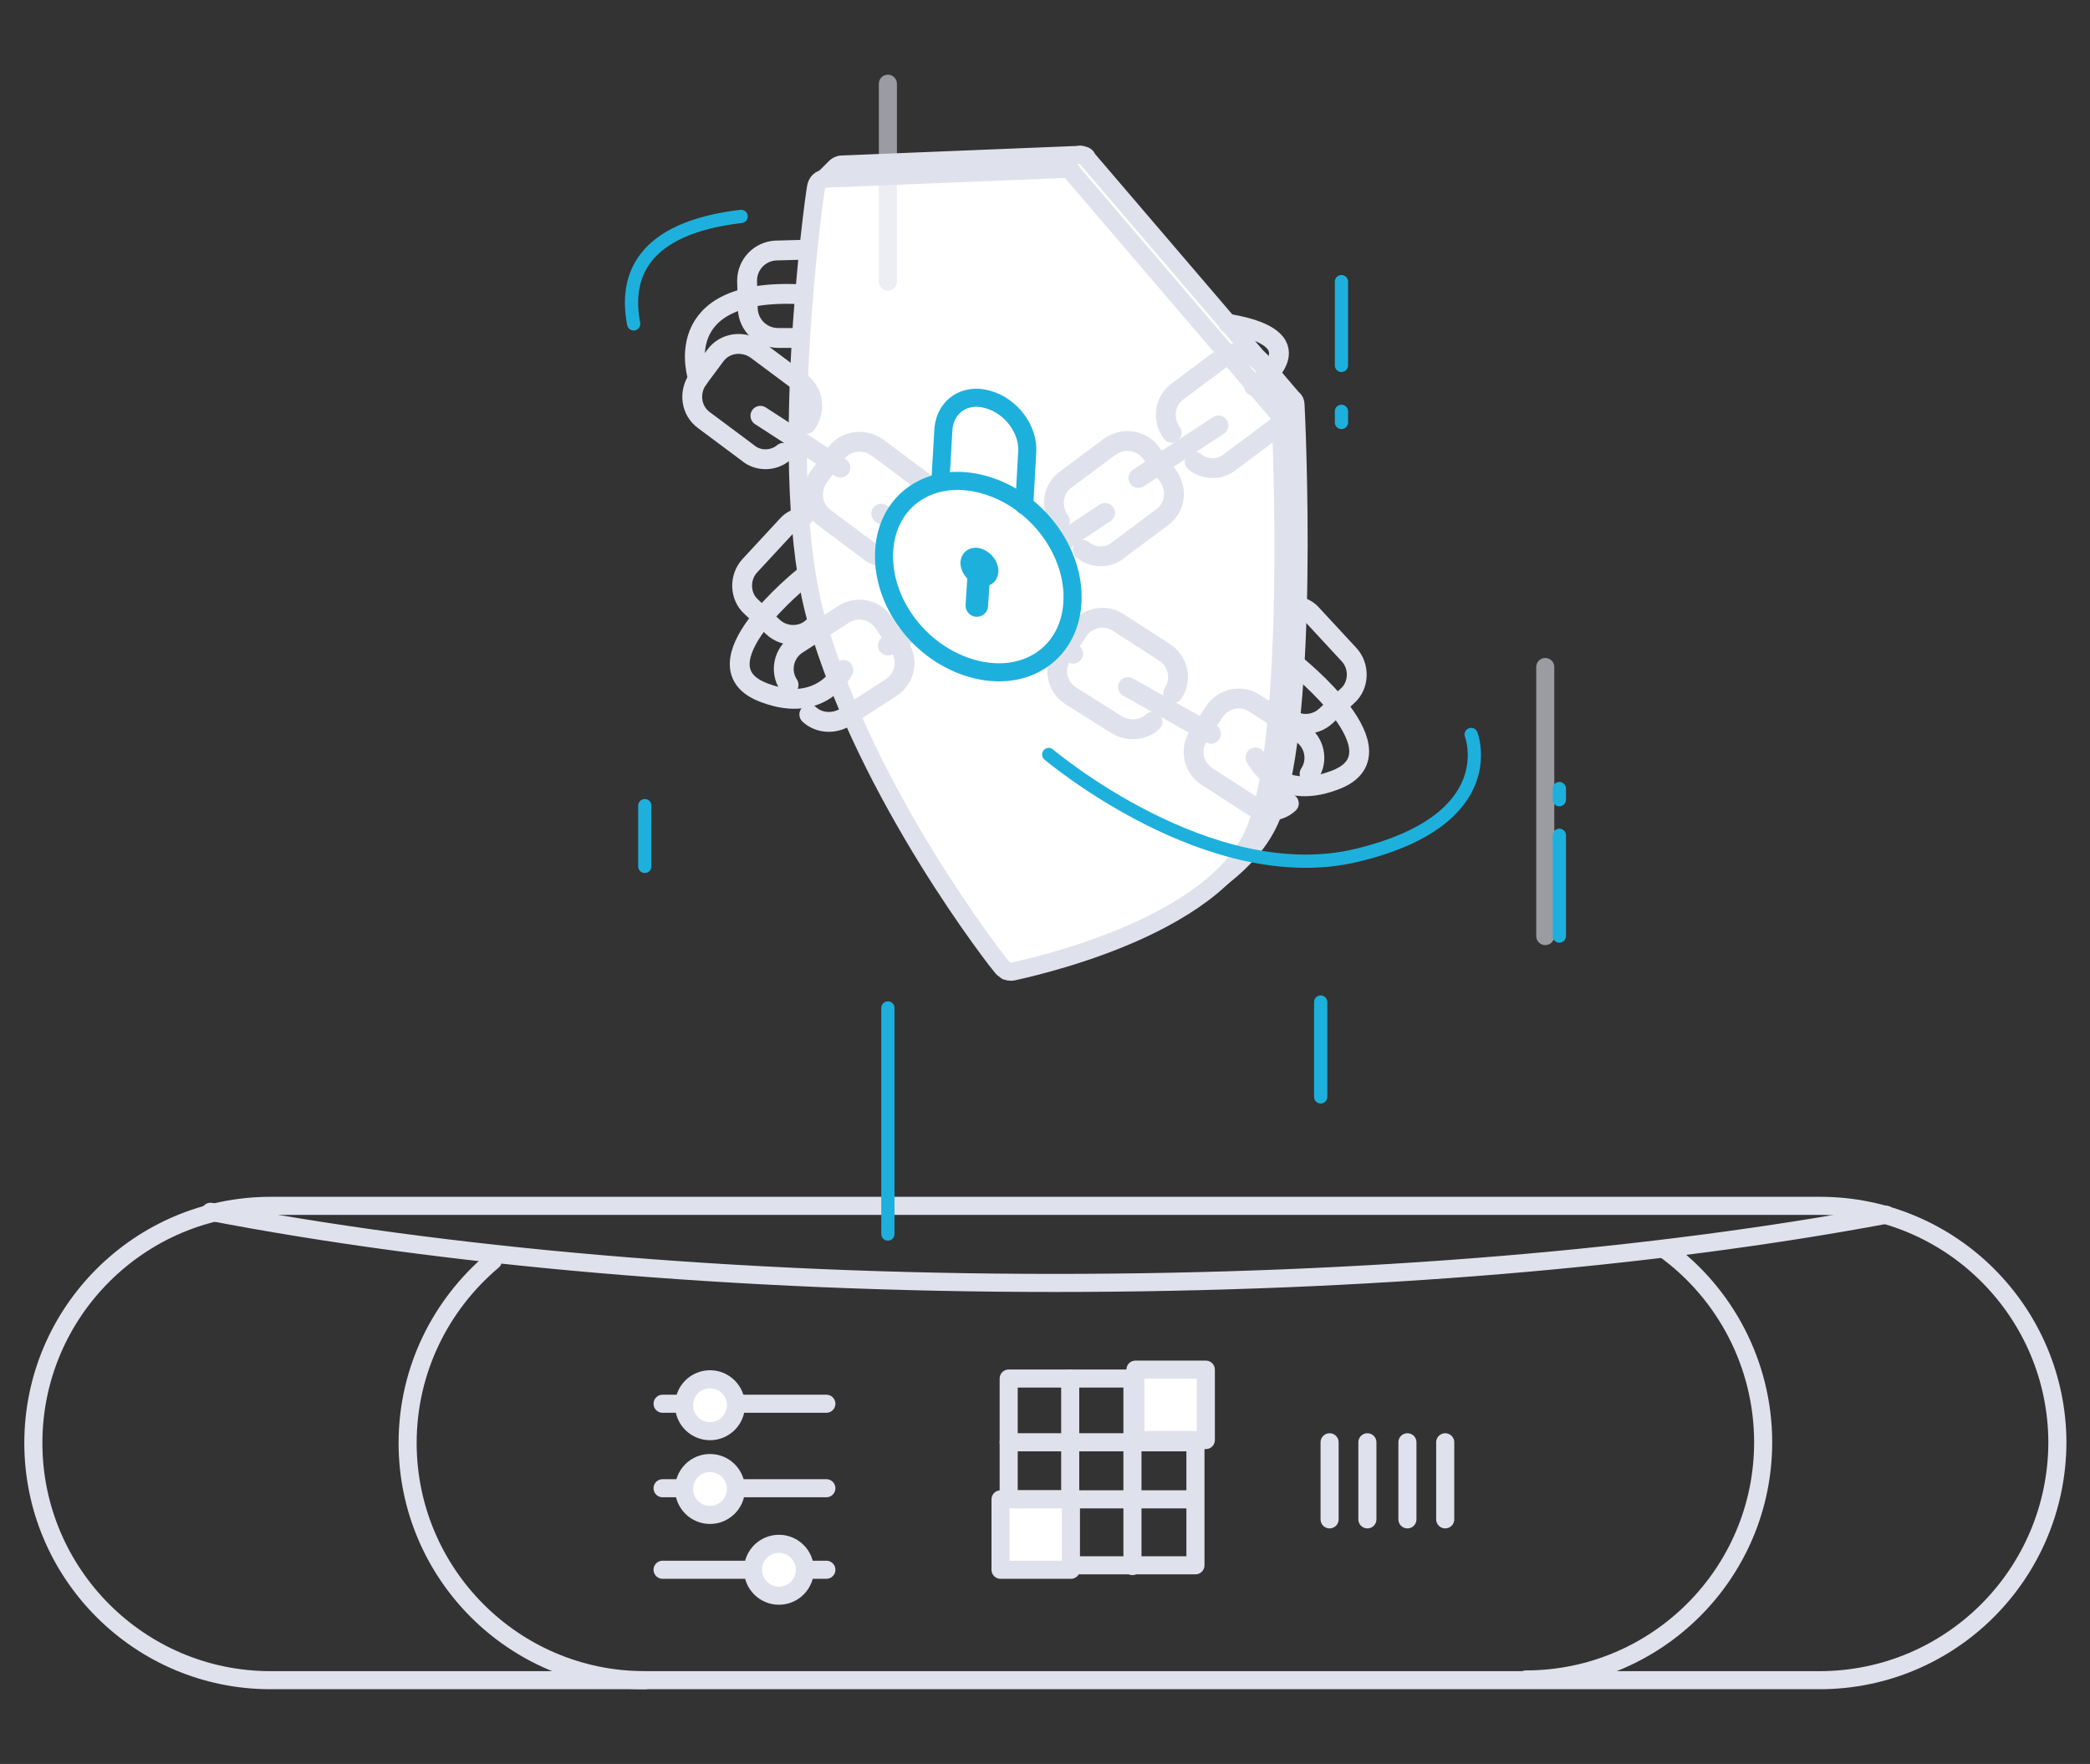 <?xml version="1.0" encoding="utf-8"?>
<!-- Generator: Adobe Illustrator 21.0.0, SVG Export Plug-In . SVG Version: 6.00 Build 0)  -->
<svg version="1.1" id="Calque_1" xmlns="http://www.w3.org/2000/svg" xmlns:xlink="http://www.w3.org/1999/xlink" x="0px" y="0px"
	 width="282px" height="238px" viewBox="0 0 282 238" style="enable-background:new 0 0 282 238;" xml:space="preserve">
<rect x="0" y="0" width="282" height="238" fill="#333333" stroke="none"/>
<style type="text/css">
	.st0{fill:none;stroke:#DFE2EC;stroke-width:2.439;stroke-linecap:round;stroke-linejoin:round;stroke-miterlimit:10;}
	.st1{fill:none;stroke:#DFE2EC;stroke-width:2.439;stroke-linecap:round;stroke-linejoin:round;stroke-miterlimit:10;}
	.st2{fill:#FFFFFF;stroke:#DFE2EC;stroke-width:2.439;stroke-linecap:round;stroke-linejoin:round;stroke-miterlimit:10;}
	.st3{fill:#FFFFFF;stroke:#DFE2EC;stroke-width:2.439;stroke-linecap:round;stroke-linejoin:round;stroke-miterlimit:10;}
	.st4{fill:none;stroke:#DFE2EC;stroke-width:2.678;stroke-linecap:round;stroke-linejoin:round;stroke-miterlimit:10;}
	.st5{fill:#FFFFFF;stroke:#1EB0DC;stroke-width:2.439;stroke-linecap:round;stroke-linejoin:round;stroke-miterlimit:10;}
	.st6{fill:none;stroke:#1EB0DC;stroke-width:2.439;stroke-linecap:round;stroke-linejoin:round;stroke-miterlimit:10;}
	.st7{fill:#1EB0DC;}
	.st8{fill:none;stroke:#1EB0DC;stroke-width:3.038;stroke-linecap:round;stroke-linejoin:round;stroke-miterlimit:10;}
	.st9{fill:none;stroke:#1EB0DC;stroke-width:1.785;stroke-linecap:round;stroke-linejoin:round;stroke-miterlimit:10;}

		.st10{opacity:0.6;fill:none;stroke:#DFE2EC;stroke-width:2.439;stroke-linecap:round;stroke-linejoin:round;stroke-miterlimit:10;enable-background:new    ;}
</style>
<g>
	<g id="Calque_6">
		<path class="st0" d="M245.5,226.7h-209c-17.7,0-32-14.4-32-32l0,0c0-17.7,14.4-32,32-32h209.1c17.7,0,32,14.4,32,32l0,0
			C277.5,212.4,263.2,226.7,245.5,226.7z"/>
		<path class="st0" d="M224.8,168.7c7.9,5.8,13.1,15.3,13.1,25.9l0,0c0,17.7-14.4,32-32,32"/>
		<path class="st0" d="M87,226.7c-17.7,0-32-14.4-32-32l0,0c0-9.9,4.5-18.7,11.5-24.6"/>
		<path class="st0" d="M254.5,163.9c-31,5.8-69.9,9.2-112.2,9.2c-43.1,0-82.7-3.6-113.9-9.6"/>
		<rect x="136.1" y="186" class="st0" width="25.2" height="25.2"/>
		<line class="st0" x1="144.4" y1="186" x2="144.4" y2="211.3"/>
		<line class="st0" x1="152.8" y1="186" x2="152.8" y2="211.3"/>
		<line class="st1" x1="136.1" y1="194.6" x2="161.2" y2="194.6"/>
		<line class="st0" x1="136.1" y1="202.3" x2="161.2" y2="202.3"/>
		<rect x="153.2" y="184.8" class="st2" width="9.5" height="9.5"/>
		<rect x="135" y="202.3" class="st2" width="9.5" height="9.5"/>
		<line class="st1" x1="179.4" y1="194.6" x2="179.4" y2="205"/>
		<line class="st1" x1="184.5" y1="194.6" x2="184.5" y2="205"/>
		<line class="st1" x1="189.9" y1="194.6" x2="189.9" y2="205"/>
		<line class="st1" x1="195" y1="194.6" x2="195" y2="205"/>
		<line class="st1" x1="89.4" y1="189.4" x2="111.5" y2="189.4"/>
		<circle class="st2" cx="95.8" cy="189.6" r="3.5"/>
		<line class="st1" x1="89.4" y1="200.8" x2="111.5" y2="200.8"/>
		<circle class="st2" cx="95.8" cy="200.9" r="3.5"/>
		<line class="st1" x1="111.5" y1="211.8" x2="89.4" y2="211.8"/>
		<circle class="st2" cx="105.1" cy="211.8" r="3.5"/>
		<path class="st3" d="M174.8,54.6c0-0.3-0.1-0.6-0.4-0.8l-27.8-32.5l0,0c0,0,0,0,0-0.1c-0.1-0.1-0.2-0.2-0.3-0.2c0,0,0,0-0.1,0
			c-0.1-0.1-0.2-0.1-0.3-0.1h0.1c-0.1,0-0.3-0.1-0.4,0l0,0l0,0l-32,1.3c-0.4,0-0.7,0.2-0.9,0.4l0,0l-2.1,2.1h1.5
			c-0.9,6.9-4.8,39.2,0.2,56.8c6.9,24.2,24.9,46.9,25.1,47.1l0.1,0.1l0.1,0.1l0,0c0.1,0.1,0.3,0.2,0.4,0.3h0.1
			c0.2,0.1,0.3,0.1,0.4,0.1s0.2,0,0.3,0c1.2-0.3,27.5-5.6,32.8-19.2C176.8,96.6,174.9,56.3,174.8,54.6z"/>
		<path class="st3" d="M172.8,56.5c0-0.3-0.1-0.6-0.4-0.8l-27.8-32.5l0,0c0,0,0,0,0-0.1c-0.1-0.1-0.2-0.2-0.3-0.2c0,0,0,0-0.1,0
			c-0.1-0.1-0.2-0.1-0.3-0.1h-0.1c-0.1,0-0.3-0.1-0.4,0l0,0l0,0l-32,1.3c-0.7,0-1.2,0.5-1.3,1.2c-0.3,1.6-5.4,38.7,0,58.1
			c6.9,24.2,24.9,46.9,25.1,47.1l0.1,0.1l0.1,0.1l0,0c0.1,0.1,0.3,0.2,0.4,0.3h0.1c0.2,0.1,0.3,0.1,0.4,0.1s0.2,0,0.3,0
			c1.2-0.3,27.5-5.6,32.8-19.2C174.7,98.6,172.9,58.3,172.8,56.5z"/>
	</g>
	<g id="Calque_7">
		<g>
			<g>
				<path class="st4" d="M105.7,61.1c-1.3,1.1-3.4,1.2-4.8,0L95,56.7c-1.8-1.3-2.1-3.8-0.8-5.6l2.3-3.1c1.3-1.8,3.8-2.1,5.6-0.8
					l5.9,4.4c1.8,1.3,2.1,3.8,0.8,5.6"/>
				<line class="st4" x1="102.6" y1="56.1" x2="113.4" y2="63.1"/>
			</g>
			<g>
				<path class="st4" d="M107.5,45.6H105c-2.2,0-4-1.7-4.1-3.9l-0.1-3.8c0-2.2,1.7-4,3.9-4.1l3.7-0.1"/>
			</g>
			<g>
				<path class="st4" d="M122,74.3c-1.3,1.1-3.4,1.2-4.8,0l-5.9-4.4c-1.8-1.3-2.1-3.8-0.8-5.6l2.3-3.1c1.3-1.8,3.8-2.1,5.6-0.8
					l5.9,4.4c1.8,1.3,2.1,3.8,0.8,5.6"/>
				<line class="st4" x1="118.9" y1="69.3" x2="129.7" y2="76.3"/>
			</g>
			<g>
				<path class="st4" d="M137.2,86.2c-1.3,1.1-3.4,1.2-4.8,0l-5.9-4.4c-1.8-1.3-2.1-3.8-0.8-5.6l2.3-3.1c1.3-1.8,3.8-2.1,5.6-0.8
					l5.9,4.4c1.8,1.3,2.1,3.8,0.8,5.6"/>
				<line class="st4" x1="134.1" y1="81.2" x2="144.8" y2="88.2"/>
			</g>
			<g>
				<path class="st4" d="M155.5,97.4c-1.3,1.2-3.3,1.3-4.8,0.4l-6.2-3.9c-1.9-1.2-2.4-3.7-1.2-5.5l2.1-3.2c1.2-1.9,3.7-2.4,5.5-1.2
					l6.2,4c1.9,1.2,2.4,3.7,1.2,5.5"/>
				<line class="st4" x1="152.2" y1="92.7" x2="163.4" y2="99"/>
			</g>
			<g>
				<path class="st4" d="M173.9,108.4c-1.3,1.2-3.3,1.3-4.8,0.4l-6.2-4c-1.9-1.2-2.4-3.7-1.2-5.5l2.1-3.2c1.2-1.9,3.7-2.4,5.5-1.2
					l6.2,4c1.9,1.2,2.4,3.7,1.2,5.5"/>
			</g>
			<g>
				<path class="st4" d="M174.8,81.7c0.8,0.2,1.6,0.5,2.2,1.2l5,5.4c1.5,1.6,1.4,4.2-0.2,5.6l-2.9,2.7c-1.6,1.5-4.2,1.4-5.6-0.2"/>
			</g>
			<path class="st4" d="M94.2,51.1c0,0-4.3-12.3,13.8-11.4"/>
			<path class="st4" d="M174.7,89.6c0,0,15.3,12.1,5.3,15.7c-7.7,2.9-10.6-3.1-10.6-3.1"/>
		</g>
		<g>
			<g>
				<path class="st4" d="M161.2,62.3c1.3,1.1,3.4,1.2,4.8,0l5.9-4.4c1.8-1.3,2.1-3.8,0.8-5.6l-2.3-3.1c-1.3-1.8-3.8-2.1-5.6-0.8
					l-5.9,4.4c-1.8,1.3-2.1,3.8-0.8,5.6"/>
				<line class="st4" x1="164.4" y1="57.4" x2="153.6" y2="64.5"/>
			</g>
			<g>
				<path class="st4" d="M146.1,74.2c1.3,1.1,3.4,1.2,4.8,0l5.9-4.4c1.8-1.3,2.1-3.8,0.8-5.6l-2.3-3.1c-1.3-1.8-3.8-2.1-5.6-0.8
					l-5.9,4.4c-1.8,1.3-2.1,3.8-0.8,5.6"/>
				<line class="st4" x1="149.1" y1="69.2" x2="138.4" y2="76.3"/>
			</g>
			<g>
				<path class="st4" d="M127.6,85.5c1.3,1.2,3.3,1.3,4.8,0.4l6.2-4c1.9-1.2,2.4-3.7,1.2-5.5l-2.1-3.2c-1.2-1.9-3.7-2.4-5.5-1.2
					l-6.2,4c-1.9,1.2-2.4,3.7-1.2,5.5"/>
				<line class="st4" x1="131.1" y1="80.7" x2="119.8" y2="87.1"/>
			</g>
			<g>
				<path class="st4" d="M109.2,96.4c1.3,1.2,3.3,1.3,4.8,0.4l6.2-4c1.9-1.2,2.4-3.7,1.2-5.5l-2.1-3.2c-1.2-1.9-3.7-2.4-5.5-1.2
					l-6.2,4c-1.9,1.2-2.4,3.7-1.2,5.5"/>
			</g>
			<g>
				<path class="st4" d="M108.4,69.7c-0.8,0.2-1.6,0.5-2.2,1.2l-5,5.4c-1.5,1.6-1.4,4.2,0.2,5.6l2.9,2.7c1.6,1.5,4.2,1.4,5.6-0.2"/>
			</g>
			<path class="st4" d="M108.5,77.8c0,0-15.3,12.1-5.3,15.7c7.7,2.9,10.6-3.1,10.6-3.1"/>
		</g>
		<path class="st4" d="M169.2,52.1c0,0,9.5-6.2-3.4-8.4"/>
		<g>
			<path class="st5" d="M144.7,81.3c-0.4,6.9-6.4,10.9-13.5,8.9s-12.3-9-11.9-15.9s6.4-10.9,13.5-8.9
				C139.9,67.4,145.1,74.5,144.7,81.3z"/>
			<path class="st6" d="M138.2,68.2l0.4-7.2c0.2-3-2.1-6.2-5.3-7.1c-3.1-0.9-5.7,0.9-6,3.9l-0.4,6.9"/>
			<g>
				<path class="st7" d="M134.7,77.2c-0.1,1.4-1.3,2.2-2.7,1.8c-1.4-0.4-2.5-1.9-2.4-3.2c0.1-1.3,1.3-2.2,2.7-1.8
					C133.7,74.4,134.8,75.8,134.7,77.2z"/>
				<line class="st8" x1="131.8" y1="81.7" x2="132.1" y2="77.1"/>
			</g>
		</g>
		<line class="st9" x1="87" y1="108.7" x2="87" y2="116.9"/>
		<line class="st9" x1="181" y1="49.3" x2="181" y2="38"/>
		<line class="st9" x1="181" y1="55.5" x2="181" y2="57"/>
		<path class="st9" d="M141.5,101.8c0,0,21.7,18.4,41.6,13.6c19.9-4.8,15.4-16.3,15.4-16.3"/>
		<path class="st9" d="M85.5,43.7c-1.2-6.2,0.9-12.9,14.5-14.5"/>
		<line class="st9" x1="119.8" y1="166.5" x2="119.8" y2="136"/>
		<line class="st9" x1="178.2" y1="148" x2="178.2" y2="135.2"/>
		<line class="st10" x1="208.5" y1="126.3" x2="208.5" y2="90"/>
		<line class="st9" x1="210.4" y1="126.3" x2="210.4" y2="112.7"/>
		<line class="st9" x1="210.4" y1="106.4" x2="210.4" y2="107.9"/>
		<line class="st10" x1="119.8" y1="38" x2="119.8" y2="11.3"/>
	</g>
</g>
</svg>
